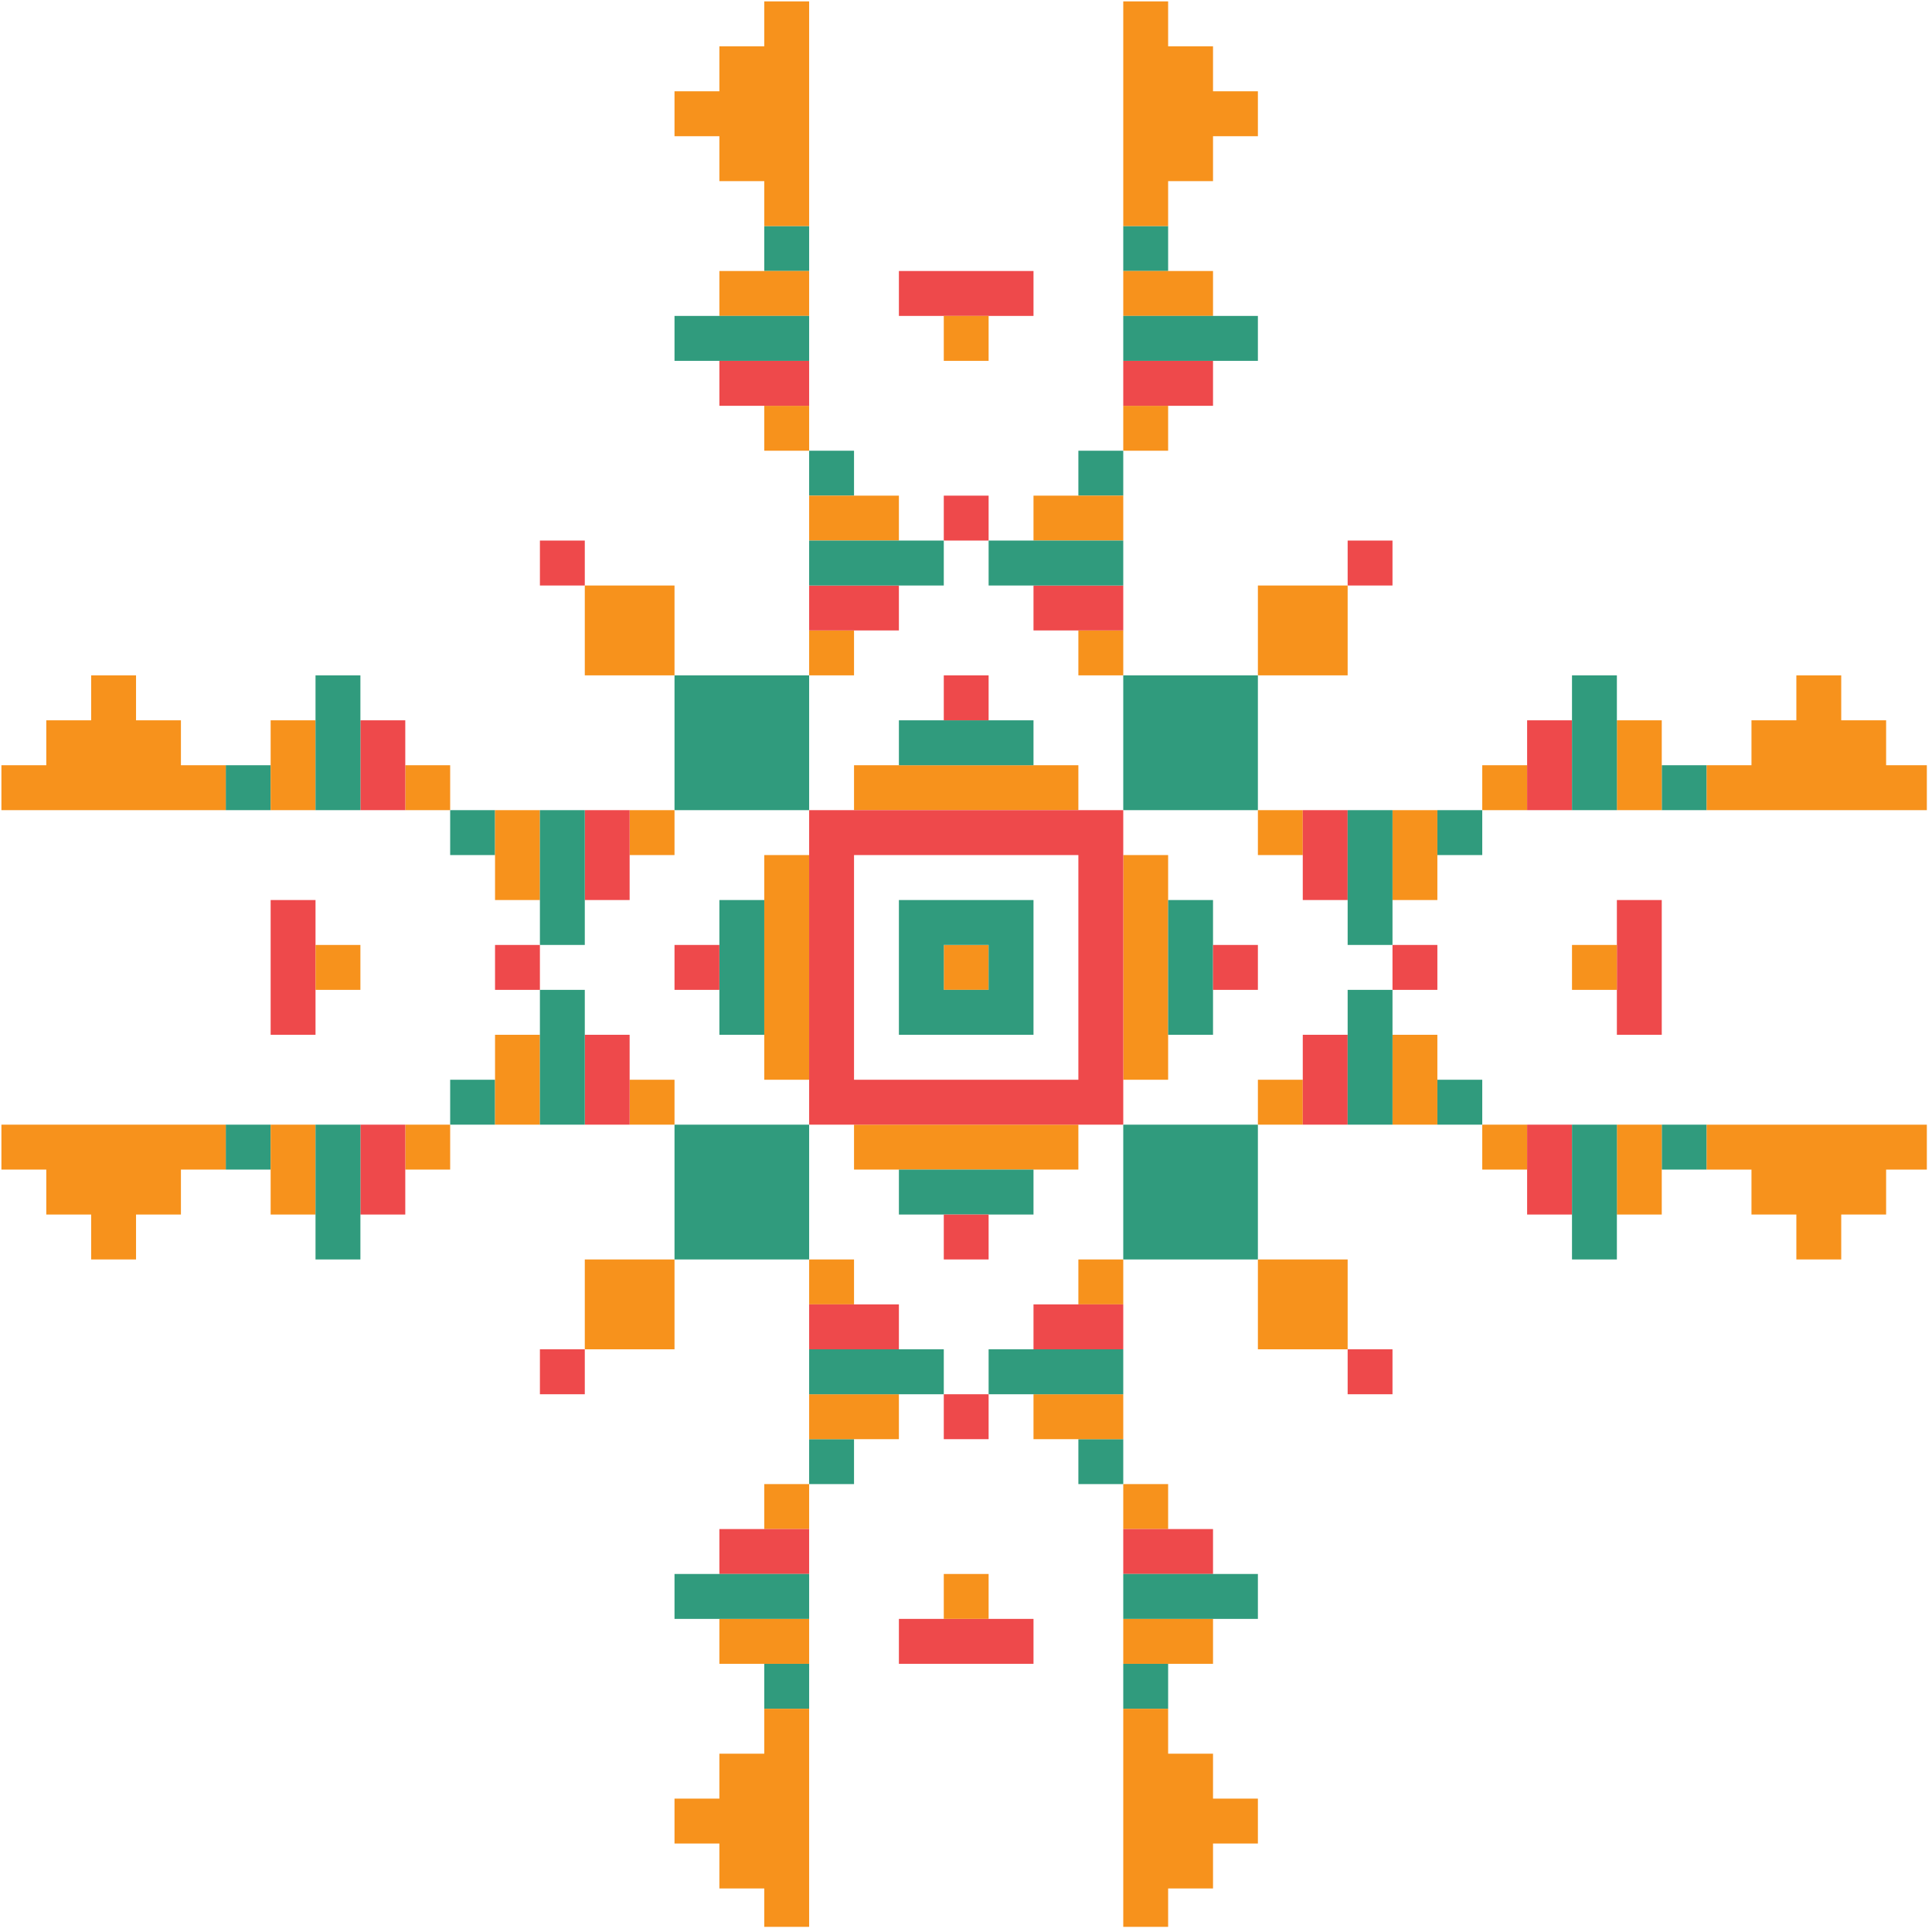 <svg xmlns="http://www.w3.org/2000/svg" xmlns:xlink="http://www.w3.org/1999/xlink" width="250" zoomAndPan="magnify" viewBox="0 0 187.5 187.5" height="250" preserveAspectRatio="xMidYMid meet" version="1.0"><defs><clipPath id="id1"><path d="M 109 0.117 L 123 0.117 L 123 22 L 109 22 Z M 109 0.117 " clip-rule="nonzero"/></clipPath><clipPath id="id2"><path d="M 65 0.117 L 79 0.117 L 79 22 L 65 22 Z M 65 0.117 " clip-rule="nonzero"/></clipPath><clipPath id="id3"><path d="M 109 165 L 123 165 L 123 187 L 109 187 Z M 109 165 " clip-rule="nonzero"/></clipPath><clipPath id="id4"><path d="M 65 165 L 79 165 L 79 187 L 65 187 Z M 65 165 " clip-rule="nonzero"/></clipPath><clipPath id="id5"><path d="M 165 109 L 187 109 L 187 123 L 165 123 Z M 165 109 " clip-rule="nonzero"/></clipPath><clipPath id="id6"><path d="M 165 65 L 187 65 L 187 79 L 165 79 Z M 165 65 " clip-rule="nonzero"/></clipPath></defs><path fill="rgb(96.86%, 57.249%, 10.979%)" d="M 91.594 91.707 L 95.945 91.707 L 95.945 96.066 L 91.594 96.066 L 91.594 91.707 " fill-opacity="1" fill-rule="nonzero"/><path fill="rgb(96.86%, 57.249%, 10.979%)" d="M 113.367 82.984 L 113.367 104.789 L 109.012 104.789 L 109.012 82.984 L 113.367 82.984 " fill-opacity="1" fill-rule="nonzero"/><path fill="rgb(18.819%, 60.779%, 49.019%)" d="M 113.367 87.348 L 113.367 100.426 L 117.723 100.426 L 117.723 87.348 L 113.367 87.348 " fill-opacity="1" fill-rule="nonzero"/><path fill="rgb(93.329%, 28.629%, 29.41%)" d="M 122.078 91.707 L 122.078 96.066 L 117.723 96.066 L 117.723 91.707 L 122.078 91.707 " fill-opacity="1" fill-rule="nonzero"/><path fill="rgb(96.86%, 57.249%, 10.979%)" d="M 74.172 104.789 L 74.172 82.984 L 78.527 82.984 L 78.527 104.789 L 74.172 104.789 " fill-opacity="1" fill-rule="nonzero"/><path fill="rgb(18.819%, 60.779%, 49.019%)" d="M 74.172 100.426 L 74.172 87.348 L 69.816 87.348 L 69.816 100.426 L 74.172 100.426 " fill-opacity="1" fill-rule="nonzero"/><path fill="rgb(93.329%, 28.629%, 29.41%)" d="M 65.461 96.066 L 65.461 91.707 L 69.816 91.707 L 69.816 96.066 L 65.461 96.066 " fill-opacity="1" fill-rule="nonzero"/><path fill="rgb(96.86%, 57.249%, 10.979%)" d="M 104.656 113.508 L 82.883 113.508 L 82.883 109.148 L 104.656 109.148 L 104.656 113.508 " fill-opacity="1" fill-rule="nonzero"/><path fill="rgb(18.819%, 60.779%, 49.019%)" d="M 100.301 113.508 L 87.238 113.508 L 87.238 117.871 L 100.301 117.871 L 100.301 113.508 " fill-opacity="1" fill-rule="nonzero"/><path fill="rgb(93.329%, 28.629%, 29.41%)" d="M 95.945 122.23 L 91.594 122.23 L 91.594 117.871 L 95.945 117.871 L 95.945 122.23 " fill-opacity="1" fill-rule="nonzero"/><path fill="rgb(96.86%, 57.249%, 10.979%)" d="M 82.883 74.266 L 104.656 74.266 L 104.656 78.625 L 82.883 78.625 L 82.883 74.266 " fill-opacity="1" fill-rule="nonzero"/><path fill="rgb(18.819%, 60.779%, 49.019%)" d="M 87.238 74.266 L 100.301 74.266 L 100.301 69.906 L 87.238 69.906 L 87.238 74.266 " fill-opacity="1" fill-rule="nonzero"/><path fill="rgb(93.329%, 28.629%, 29.41%)" d="M 91.594 65.543 L 95.945 65.543 L 95.945 69.906 L 91.594 69.906 L 91.594 65.543 " fill-opacity="1" fill-rule="nonzero"/><path fill="rgb(18.819%, 60.779%, 49.019%)" d="M 95.945 96.066 L 91.594 96.066 L 91.594 91.707 L 95.945 91.707 Z M 95.945 87.348 L 87.238 87.348 L 87.238 100.426 L 100.301 100.426 L 100.301 87.348 L 95.945 87.348 " fill-opacity="1" fill-rule="nonzero"/><path fill="rgb(93.329%, 28.629%, 29.41%)" d="M 104.656 104.789 L 82.883 104.789 L 82.883 82.984 L 104.656 82.984 Z M 104.656 78.625 L 78.527 78.625 L 78.527 109.148 L 109.012 109.148 L 109.012 78.625 L 104.656 78.625 " fill-opacity="1" fill-rule="nonzero"/><path fill="rgb(18.819%, 60.779%, 49.019%)" d="M 122.078 65.543 L 109.012 65.543 L 109.012 78.625 L 122.078 78.625 L 122.078 65.543 " fill-opacity="1" fill-rule="nonzero"/><path fill="rgb(18.819%, 60.779%, 49.019%)" d="M 78.527 65.543 L 65.461 65.543 L 65.461 78.625 L 78.527 78.625 L 78.527 65.543 " fill-opacity="1" fill-rule="nonzero"/><path fill="rgb(96.86%, 57.249%, 10.979%)" d="M 65.461 56.824 L 56.754 56.824 L 56.754 65.543 L 65.461 65.543 L 65.461 56.824 " fill-opacity="1" fill-rule="nonzero"/><path fill="rgb(96.86%, 57.249%, 10.979%)" d="M 65.461 78.625 L 61.105 78.625 L 61.105 82.984 L 65.461 82.984 L 65.461 78.625 " fill-opacity="1" fill-rule="nonzero"/><path fill="rgb(96.86%, 57.249%, 10.979%)" d="M 82.883 61.184 L 78.527 61.184 L 78.527 65.543 L 82.883 65.543 L 82.883 61.184 " fill-opacity="1" fill-rule="nonzero"/><path fill="rgb(96.86%, 57.249%, 10.979%)" d="M 109.012 61.184 L 104.656 61.184 L 104.656 65.543 L 109.012 65.543 L 109.012 61.184 " fill-opacity="1" fill-rule="nonzero"/><path fill="rgb(96.86%, 57.249%, 10.979%)" d="M 82.883 122.23 L 78.527 122.23 L 78.527 126.59 L 82.883 126.59 L 82.883 122.23 " fill-opacity="1" fill-rule="nonzero"/><path fill="rgb(96.86%, 57.249%, 10.979%)" d="M 109.012 122.23 L 104.656 122.23 L 104.656 126.59 L 109.012 126.59 L 109.012 122.23 " fill-opacity="1" fill-rule="nonzero"/><path fill="rgb(96.86%, 57.249%, 10.979%)" d="M 126.434 78.625 L 122.078 78.625 L 122.078 82.984 L 126.434 82.984 L 126.434 78.625 " fill-opacity="1" fill-rule="nonzero"/><path fill="rgb(18.819%, 60.779%, 49.019%)" d="M 143.852 78.625 L 139.496 78.625 L 139.496 82.984 L 143.852 82.984 L 143.852 78.625 " fill-opacity="1" fill-rule="nonzero"/><path fill="rgb(96.86%, 57.249%, 10.979%)" d="M 65.461 104.789 L 61.105 104.789 L 61.105 109.148 L 65.461 109.148 L 65.461 104.789 " fill-opacity="1" fill-rule="nonzero"/><path fill="rgb(96.86%, 57.249%, 10.979%)" d="M 126.434 104.789 L 122.078 104.789 L 122.078 109.148 L 126.434 109.148 L 126.434 104.789 " fill-opacity="1" fill-rule="nonzero"/><path fill="rgb(18.819%, 60.779%, 49.019%)" d="M 143.852 104.789 L 139.496 104.789 L 139.496 109.148 L 143.852 109.148 L 143.852 104.789 " fill-opacity="1" fill-rule="nonzero"/><path fill="rgb(93.329%, 28.629%, 29.41%)" d="M 139.496 91.707 L 135.141 91.707 L 135.141 96.066 L 139.496 96.066 L 139.496 91.707 " fill-opacity="1" fill-rule="nonzero"/><path fill="rgb(96.86%, 57.249%, 10.979%)" d="M 139.496 78.625 L 135.141 78.625 L 135.141 87.348 L 139.496 87.348 L 139.496 78.625 " fill-opacity="1" fill-rule="nonzero"/><path fill="rgb(96.86%, 57.249%, 10.979%)" d="M 139.496 100.426 L 135.141 100.426 L 135.141 109.148 L 139.496 109.148 L 139.496 100.426 " fill-opacity="1" fill-rule="nonzero"/><path fill="rgb(93.329%, 28.629%, 29.41%)" d="M 56.754 52.461 L 52.398 52.461 L 52.398 56.824 L 56.754 56.824 L 56.754 52.461 " fill-opacity="1" fill-rule="nonzero"/><path fill="rgb(96.86%, 57.249%, 10.979%)" d="M 130.789 56.824 L 122.078 56.824 L 122.078 65.543 L 130.789 65.543 L 130.789 56.824 " fill-opacity="1" fill-rule="nonzero"/><path fill="rgb(93.329%, 28.629%, 29.41%)" d="M 135.141 52.461 L 130.789 52.461 L 130.789 56.824 L 135.141 56.824 L 135.141 52.461 " fill-opacity="1" fill-rule="nonzero"/><path fill="rgb(96.86%, 57.249%, 10.979%)" d="M 65.461 122.23 L 56.754 122.23 L 56.754 130.949 L 65.461 130.949 L 65.461 122.23 " fill-opacity="1" fill-rule="nonzero"/><path fill="rgb(96.86%, 57.249%, 10.979%)" d="M 130.789 122.23 L 122.078 122.23 L 122.078 130.949 L 130.789 130.949 L 130.789 122.23 " fill-opacity="1" fill-rule="nonzero"/><path fill="rgb(93.329%, 28.629%, 29.41%)" d="M 56.754 130.949 L 52.398 130.949 L 52.398 135.312 L 56.754 135.312 L 56.754 130.949 " fill-opacity="1" fill-rule="nonzero"/><path fill="rgb(93.329%, 28.629%, 29.41%)" d="M 135.141 130.949 L 130.789 130.949 L 130.789 135.312 L 135.141 135.312 L 135.141 130.949 " fill-opacity="1" fill-rule="nonzero"/><path fill="rgb(18.819%, 60.779%, 49.019%)" d="M 78.527 109.148 L 65.461 109.148 L 65.461 122.23 L 78.527 122.23 L 78.527 109.148 " fill-opacity="1" fill-rule="nonzero"/><path fill="rgb(18.819%, 60.779%, 49.019%)" d="M 122.078 109.148 L 109.012 109.148 L 109.012 122.23 L 122.078 122.23 L 122.078 109.148 " fill-opacity="1" fill-rule="nonzero"/><path fill="rgb(93.329%, 28.629%, 29.41%)" d="M 130.789 87.348 L 126.434 87.348 L 126.434 78.625 L 130.789 78.625 L 130.789 87.348 " fill-opacity="1" fill-rule="nonzero"/><path fill="rgb(18.819%, 60.779%, 49.019%)" d="M 135.141 91.707 L 130.789 91.707 L 130.789 78.625 L 135.141 78.625 L 135.141 91.707 " fill-opacity="1" fill-rule="nonzero"/><path fill="rgb(93.329%, 28.629%, 29.41%)" d="M 130.789 109.148 L 126.434 109.148 L 126.434 100.426 L 130.789 100.426 L 130.789 109.148 " fill-opacity="1" fill-rule="nonzero"/><path fill="rgb(18.819%, 60.779%, 49.019%)" d="M 135.141 109.148 L 130.789 109.148 L 130.789 96.066 L 135.141 96.066 L 135.141 109.148 " fill-opacity="1" fill-rule="nonzero"/><path fill="rgb(96.86%, 57.249%, 10.979%)" d="M 148.207 109.148 L 143.852 109.148 L 143.852 113.508 L 148.207 113.508 L 148.207 109.148 " fill-opacity="1" fill-rule="nonzero"/><path fill="rgb(18.819%, 60.779%, 49.019%)" d="M 165.629 109.148 L 161.273 109.148 L 161.273 113.508 L 165.629 113.508 L 165.629 109.148 " fill-opacity="1" fill-rule="nonzero"/><path fill="rgb(96.86%, 57.249%, 10.979%)" d="M 148.207 74.266 L 143.852 74.266 L 143.852 78.625 L 148.207 78.625 L 148.207 74.266 " fill-opacity="1" fill-rule="nonzero"/><path fill="rgb(18.819%, 60.779%, 49.019%)" d="M 165.629 74.266 L 161.273 74.266 L 161.273 78.625 L 165.629 78.625 L 165.629 74.266 " fill-opacity="1" fill-rule="nonzero"/><path fill="rgb(93.329%, 28.629%, 29.41%)" d="M 161.273 87.348 L 156.918 87.348 L 156.918 100.426 L 161.273 100.426 L 161.273 87.348 " fill-opacity="1" fill-rule="nonzero"/><path fill="rgb(96.86%, 57.249%, 10.979%)" d="M 156.918 91.707 L 152.562 91.707 L 152.562 96.066 L 156.918 96.066 L 156.918 91.707 " fill-opacity="1" fill-rule="nonzero"/><path fill="rgb(96.86%, 57.249%, 10.979%)" d="M 161.273 109.148 L 156.918 109.148 L 156.918 117.871 L 161.273 117.871 L 161.273 109.148 " fill-opacity="1" fill-rule="nonzero"/><path fill="rgb(96.86%, 57.249%, 10.979%)" d="M 161.273 69.906 L 156.918 69.906 L 156.918 78.625 L 161.273 78.625 L 161.273 69.906 " fill-opacity="1" fill-rule="nonzero"/><path fill="rgb(93.329%, 28.629%, 29.41%)" d="M 152.562 117.871 L 148.207 117.871 L 148.207 109.148 L 152.562 109.148 L 152.562 117.871 " fill-opacity="1" fill-rule="nonzero"/><path fill="rgb(18.819%, 60.779%, 49.019%)" d="M 156.918 122.23 L 152.562 122.23 L 152.562 109.148 L 156.918 109.148 L 156.918 122.23 " fill-opacity="1" fill-rule="nonzero"/><path fill="rgb(93.329%, 28.629%, 29.41%)" d="M 152.562 78.625 L 148.207 78.625 L 148.207 69.906 L 152.562 69.906 L 152.562 78.625 " fill-opacity="1" fill-rule="nonzero"/><path fill="rgb(18.819%, 60.779%, 49.019%)" d="M 156.918 78.625 L 152.562 78.625 L 152.562 65.543 L 156.918 65.543 L 156.918 78.625 " fill-opacity="1" fill-rule="nonzero"/><path fill="rgb(96.86%, 57.249%, 10.979%)" d="M 39.332 78.625 L 43.688 78.625 L 43.688 74.266 L 39.332 74.266 L 39.332 78.625 " fill-opacity="1" fill-rule="nonzero"/><path fill="rgb(18.819%, 60.779%, 49.019%)" d="M 21.91 78.625 L 26.266 78.625 L 26.266 74.266 L 21.91 74.266 L 21.91 78.625 " fill-opacity="1" fill-rule="nonzero"/><path fill="rgb(96.86%, 57.249%, 10.979%)" d="M 39.332 113.508 L 43.688 113.508 L 43.688 109.148 L 39.332 109.148 L 39.332 113.508 " fill-opacity="1" fill-rule="nonzero"/><path fill="rgb(18.819%, 60.779%, 49.019%)" d="M 21.91 113.508 L 26.266 113.508 L 26.266 109.148 L 21.91 109.148 L 21.91 113.508 " fill-opacity="1" fill-rule="nonzero"/><path fill="rgb(93.329%, 28.629%, 29.41%)" d="M 26.266 100.426 L 30.621 100.426 L 30.621 87.348 L 26.266 87.348 L 26.266 100.426 " fill-opacity="1" fill-rule="nonzero"/><path fill="rgb(96.86%, 57.249%, 10.979%)" d="M 30.621 96.066 L 34.977 96.066 L 34.977 91.707 L 30.621 91.707 L 30.621 96.066 " fill-opacity="1" fill-rule="nonzero"/><path fill="rgb(96.86%, 57.249%, 10.979%)" d="M 26.266 78.625 L 30.621 78.625 L 30.621 69.906 L 26.266 69.906 L 26.266 78.625 " fill-opacity="1" fill-rule="nonzero"/><path fill="rgb(96.86%, 57.249%, 10.979%)" d="M 26.266 117.871 L 30.621 117.871 L 30.621 109.148 L 26.266 109.148 L 26.266 117.871 " fill-opacity="1" fill-rule="nonzero"/><path fill="rgb(93.329%, 28.629%, 29.41%)" d="M 34.977 69.906 L 39.332 69.906 L 39.332 78.625 L 34.977 78.625 L 34.977 69.906 " fill-opacity="1" fill-rule="nonzero"/><path fill="rgb(18.819%, 60.779%, 49.019%)" d="M 30.621 65.543 L 34.977 65.543 L 34.977 78.625 L 30.621 78.625 L 30.621 65.543 " fill-opacity="1" fill-rule="nonzero"/><path fill="rgb(93.329%, 28.629%, 29.41%)" d="M 34.977 109.148 L 39.332 109.148 L 39.332 117.871 L 34.977 117.871 L 34.977 109.148 " fill-opacity="1" fill-rule="nonzero"/><path fill="rgb(18.819%, 60.779%, 49.019%)" d="M 30.621 109.148 L 34.977 109.148 L 34.977 122.23 L 30.621 122.23 L 30.621 109.148 " fill-opacity="1" fill-rule="nonzero"/><path fill="rgb(96.86%, 57.249%, 10.979%)" d="M 78.527 148.395 L 78.527 144.031 L 74.172 144.031 L 74.172 148.395 L 78.527 148.395 " fill-opacity="1" fill-rule="nonzero"/><path fill="rgb(18.819%, 60.779%, 49.019%)" d="M 78.527 165.836 L 78.527 161.473 L 74.172 161.473 L 74.172 165.836 L 78.527 165.836 " fill-opacity="1" fill-rule="nonzero"/><path fill="rgb(96.86%, 57.249%, 10.979%)" d="M 113.367 148.395 L 113.367 144.031 L 109.012 144.031 L 109.012 148.395 L 113.367 148.395 " fill-opacity="1" fill-rule="nonzero"/><path fill="rgb(18.819%, 60.779%, 49.019%)" d="M 113.367 165.836 L 113.367 161.473 L 109.012 161.473 L 109.012 165.836 L 113.367 165.836 " fill-opacity="1" fill-rule="nonzero"/><path fill="rgb(93.329%, 28.629%, 29.41%)" d="M 100.301 161.473 L 100.301 157.113 L 87.238 157.113 L 87.238 161.473 L 100.301 161.473 " fill-opacity="1" fill-rule="nonzero"/><path fill="rgb(96.86%, 57.249%, 10.979%)" d="M 95.945 157.113 L 95.945 152.754 L 91.594 152.754 L 91.594 157.113 L 95.945 157.113 " fill-opacity="1" fill-rule="nonzero"/><path fill="rgb(96.86%, 57.249%, 10.979%)" d="M 78.527 161.473 L 78.527 157.113 L 69.816 157.113 L 69.816 161.473 L 78.527 161.473 " fill-opacity="1" fill-rule="nonzero"/><path fill="rgb(96.86%, 57.249%, 10.979%)" d="M 117.723 161.473 L 117.723 157.113 L 109.012 157.113 L 109.012 161.473 L 117.723 161.473 " fill-opacity="1" fill-rule="nonzero"/><path fill="rgb(93.329%, 28.629%, 29.41%)" d="M 69.816 152.754 L 69.816 148.395 L 78.527 148.395 L 78.527 152.754 L 69.816 152.754 " fill-opacity="1" fill-rule="nonzero"/><path fill="rgb(18.819%, 60.779%, 49.019%)" d="M 65.461 157.113 L 65.461 152.754 L 78.527 152.754 L 78.527 157.113 L 65.461 157.113 " fill-opacity="1" fill-rule="nonzero"/><path fill="rgb(93.329%, 28.629%, 29.41%)" d="M 109.012 152.754 L 109.012 148.395 L 117.723 148.395 L 117.723 152.754 L 109.012 152.754 " fill-opacity="1" fill-rule="nonzero"/><path fill="rgb(18.819%, 60.779%, 49.019%)" d="M 109.012 157.113 L 109.012 152.754 L 122.078 152.754 L 122.078 157.113 L 109.012 157.113 " fill-opacity="1" fill-rule="nonzero"/><path fill="rgb(96.86%, 57.249%, 10.979%)" d="M 109.012 39.383 L 109.012 43.742 L 113.367 43.742 L 113.367 39.383 L 109.012 39.383 " fill-opacity="1" fill-rule="nonzero"/><path fill="rgb(18.819%, 60.779%, 49.019%)" d="M 109.012 21.938 L 109.012 26.301 L 113.367 26.301 L 113.367 21.938 L 109.012 21.938 " fill-opacity="1" fill-rule="nonzero"/><path fill="rgb(96.86%, 57.249%, 10.979%)" d="M 74.172 39.383 L 74.172 43.742 L 78.527 43.742 L 78.527 39.383 L 74.172 39.383 " fill-opacity="1" fill-rule="nonzero"/><path fill="rgb(18.819%, 60.779%, 49.019%)" d="M 74.172 21.938 L 74.172 26.301 L 78.527 26.301 L 78.527 21.938 L 74.172 21.938 " fill-opacity="1" fill-rule="nonzero"/><path fill="rgb(93.329%, 28.629%, 29.41%)" d="M 87.238 26.301 L 87.238 30.66 L 100.301 30.66 L 100.301 26.301 L 87.238 26.301 " fill-opacity="1" fill-rule="nonzero"/><path fill="rgb(96.86%, 57.249%, 10.979%)" d="M 91.594 30.66 L 91.594 35.02 L 95.945 35.02 L 95.945 30.66 L 91.594 30.66 " fill-opacity="1" fill-rule="nonzero"/><path fill="rgb(96.86%, 57.249%, 10.979%)" d="M 109.012 26.301 L 109.012 30.66 L 117.723 30.66 L 117.723 26.301 L 109.012 26.301 " fill-opacity="1" fill-rule="nonzero"/><path fill="rgb(96.86%, 57.249%, 10.979%)" d="M 69.816 26.301 L 69.816 30.66 L 78.527 30.66 L 78.527 26.301 L 69.816 26.301 " fill-opacity="1" fill-rule="nonzero"/><path fill="rgb(93.329%, 28.629%, 29.41%)" d="M 117.723 35.02 L 117.723 39.383 L 109.012 39.383 L 109.012 35.02 L 117.723 35.02 " fill-opacity="1" fill-rule="nonzero"/><path fill="rgb(18.819%, 60.779%, 49.019%)" d="M 122.078 30.66 L 122.078 35.02 L 109.012 35.02 L 109.012 30.66 L 122.078 30.66 " fill-opacity="1" fill-rule="nonzero"/><path fill="rgb(93.329%, 28.629%, 29.41%)" d="M 78.527 35.02 L 78.527 39.383 L 69.816 39.383 L 69.816 35.02 L 78.527 35.02 " fill-opacity="1" fill-rule="nonzero"/><path fill="rgb(18.819%, 60.779%, 49.019%)" d="M 78.527 30.66 L 78.527 35.02 L 65.461 35.02 L 65.461 30.66 L 78.527 30.66 " fill-opacity="1" fill-rule="nonzero"/><g clip-path="url(#id1)"><path fill="rgb(96.86%, 57.249%, 10.979%)" d="M 117.723 8.859 L 117.723 4.496 L 113.367 4.496 L 113.367 0.137 L 109.012 0.137 L 109.012 21.938 L 113.367 21.938 L 113.367 17.578 L 117.723 17.578 L 117.723 13.219 L 122.078 13.219 L 122.078 8.859 L 117.723 8.859 " fill-opacity="1" fill-rule="nonzero"/></g><g clip-path="url(#id2)"><path fill="rgb(96.86%, 57.249%, 10.979%)" d="M 74.172 0.137 L 74.172 4.496 L 69.816 4.496 L 69.816 8.859 L 65.461 8.859 L 65.461 13.219 L 69.816 13.219 L 69.816 17.578 L 74.172 17.578 L 74.172 21.938 L 78.527 21.938 L 78.527 0.137 L 74.172 0.137 " fill-opacity="1" fill-rule="nonzero"/></g><g clip-path="url(#id3)"><path fill="rgb(96.86%, 57.249%, 10.979%)" d="M 117.723 174.555 L 117.723 170.195 L 113.367 170.195 L 113.367 165.836 L 109.012 165.836 L 109.012 187.637 L 113.367 187.637 L 113.367 183.277 L 117.723 183.277 L 117.723 178.914 L 122.078 178.914 L 122.078 174.555 L 117.723 174.555 " fill-opacity="1" fill-rule="nonzero"/></g><g clip-path="url(#id4)"><path fill="rgb(96.86%, 57.249%, 10.979%)" d="M 74.172 165.836 L 74.172 170.195 L 69.816 170.195 L 69.816 174.555 L 65.461 174.555 L 65.461 178.914 L 69.816 178.914 L 69.816 183.277 L 74.172 183.277 L 74.172 187.637 L 78.527 187.637 L 78.527 165.836 L 74.172 165.836 " fill-opacity="1" fill-rule="nonzero"/></g><g clip-path="url(#id5)"><path fill="rgb(96.86%, 57.249%, 10.979%)" d="M 183.047 109.148 L 165.629 109.148 L 165.629 113.508 L 169.98 113.508 L 169.98 117.871 L 174.336 117.871 L 174.336 122.23 L 178.691 122.23 L 178.691 117.871 L 183.047 117.871 L 183.047 113.508 L 187.402 113.508 L 187.402 109.148 L 183.047 109.148 " fill-opacity="1" fill-rule="nonzero"/></g><g clip-path="url(#id6)"><path fill="rgb(96.86%, 57.249%, 10.979%)" d="M 183.047 74.266 L 183.047 69.906 L 178.691 69.906 L 178.691 65.543 L 174.336 65.543 L 174.336 69.906 L 169.98 69.906 L 169.98 74.266 L 165.629 74.266 L 165.629 78.625 L 187.402 78.625 L 187.402 74.266 L 183.047 74.266 " fill-opacity="1" fill-rule="nonzero"/></g><path fill="rgb(96.86%, 57.249%, 10.979%)" d="M 17.559 109.148 L 0.137 109.148 L 0.137 113.508 L 4.492 113.508 L 4.492 117.871 L 8.848 117.871 L 8.848 122.23 L 13.203 122.23 L 13.203 117.871 L 17.559 117.871 L 17.559 113.508 L 21.91 113.508 L 21.91 109.148 L 17.559 109.148 " fill-opacity="1" fill-rule="nonzero"/><path fill="rgb(96.86%, 57.249%, 10.979%)" d="M 17.559 74.266 L 17.559 69.906 L 13.203 69.906 L 13.203 65.543 L 8.848 65.543 L 8.848 69.906 L 4.492 69.906 L 4.492 74.266 L 0.137 74.266 L 0.137 78.625 L 21.91 78.625 L 21.91 74.266 L 17.559 74.266 " fill-opacity="1" fill-rule="nonzero"/><path fill="rgb(18.819%, 60.779%, 49.019%)" d="M 109.012 144.031 L 109.012 139.672 L 104.656 139.672 L 104.656 144.031 L 109.012 144.031 " fill-opacity="1" fill-rule="nonzero"/><path fill="rgb(18.819%, 60.779%, 49.019%)" d="M 82.883 144.031 L 82.883 139.672 L 78.527 139.672 L 78.527 144.031 L 82.883 144.031 " fill-opacity="1" fill-rule="nonzero"/><path fill="rgb(93.329%, 28.629%, 29.41%)" d="M 95.945 139.672 L 95.945 135.312 L 91.594 135.312 L 91.594 139.672 L 95.945 139.672 " fill-opacity="1" fill-rule="nonzero"/><path fill="rgb(96.86%, 57.249%, 10.979%)" d="M 109.012 139.672 L 109.012 135.312 L 100.301 135.312 L 100.301 139.672 L 109.012 139.672 " fill-opacity="1" fill-rule="nonzero"/><path fill="rgb(96.86%, 57.249%, 10.979%)" d="M 87.238 139.672 L 87.238 135.312 L 78.527 135.312 L 78.527 139.672 L 87.238 139.672 " fill-opacity="1" fill-rule="nonzero"/><path fill="rgb(93.329%, 28.629%, 29.41%)" d="M 100.301 130.949 L 100.301 126.59 L 109.012 126.59 L 109.012 130.949 L 100.301 130.949 " fill-opacity="1" fill-rule="nonzero"/><path fill="rgb(18.819%, 60.779%, 49.019%)" d="M 95.945 135.312 L 95.945 130.949 L 109.012 130.949 L 109.012 135.312 L 95.945 135.312 " fill-opacity="1" fill-rule="nonzero"/><path fill="rgb(93.329%, 28.629%, 29.41%)" d="M 78.527 130.949 L 78.527 126.59 L 87.238 126.59 L 87.238 130.949 L 78.527 130.949 " fill-opacity="1" fill-rule="nonzero"/><path fill="rgb(18.819%, 60.779%, 49.019%)" d="M 78.527 135.312 L 78.527 130.949 L 91.594 130.949 L 91.594 135.312 L 78.527 135.312 " fill-opacity="1" fill-rule="nonzero"/><path fill="rgb(18.819%, 60.779%, 49.019%)" d="M 43.688 109.148 L 48.043 109.148 L 48.043 104.789 L 43.688 104.789 L 43.688 109.148 " fill-opacity="1" fill-rule="nonzero"/><path fill="rgb(18.819%, 60.779%, 49.019%)" d="M 43.688 82.984 L 48.043 82.984 L 48.043 78.625 L 43.688 78.625 L 43.688 82.984 " fill-opacity="1" fill-rule="nonzero"/><path fill="rgb(93.329%, 28.629%, 29.41%)" d="M 48.043 96.066 L 52.398 96.066 L 52.398 91.707 L 48.043 91.707 L 48.043 96.066 " fill-opacity="1" fill-rule="nonzero"/><path fill="rgb(96.86%, 57.249%, 10.979%)" d="M 48.043 109.148 L 52.398 109.148 L 52.398 100.426 L 48.043 100.426 L 48.043 109.148 " fill-opacity="1" fill-rule="nonzero"/><path fill="rgb(96.86%, 57.249%, 10.979%)" d="M 48.043 87.348 L 52.398 87.348 L 52.398 78.625 L 48.043 78.625 L 48.043 87.348 " fill-opacity="1" fill-rule="nonzero"/><path fill="rgb(93.329%, 28.629%, 29.41%)" d="M 56.754 100.426 L 61.105 100.426 L 61.105 109.148 L 56.754 109.148 L 56.754 100.426 " fill-opacity="1" fill-rule="nonzero"/><path fill="rgb(18.819%, 60.779%, 49.019%)" d="M 52.398 96.066 L 56.754 96.066 L 56.754 109.148 L 52.398 109.148 L 52.398 96.066 " fill-opacity="1" fill-rule="nonzero"/><path fill="rgb(93.329%, 28.629%, 29.41%)" d="M 56.754 78.625 L 61.105 78.625 L 61.105 87.348 L 56.754 87.348 L 56.754 78.625 " fill-opacity="1" fill-rule="nonzero"/><path fill="rgb(18.819%, 60.779%, 49.019%)" d="M 52.398 78.625 L 56.754 78.625 L 56.754 91.707 L 52.398 91.707 L 52.398 78.625 " fill-opacity="1" fill-rule="nonzero"/><path fill="rgb(18.819%, 60.779%, 49.019%)" d="M 78.527 43.742 L 78.527 48.102 L 82.883 48.102 L 82.883 43.742 L 78.527 43.742 " fill-opacity="1" fill-rule="nonzero"/><path fill="rgb(18.819%, 60.779%, 49.019%)" d="M 104.656 43.742 L 104.656 48.102 L 109.012 48.102 L 109.012 43.742 L 104.656 43.742 " fill-opacity="1" fill-rule="nonzero"/><path fill="rgb(93.329%, 28.629%, 29.41%)" d="M 91.594 48.102 L 91.594 52.461 L 95.945 52.461 L 95.945 48.102 L 91.594 48.102 " fill-opacity="1" fill-rule="nonzero"/><path fill="rgb(96.86%, 57.249%, 10.979%)" d="M 78.527 48.102 L 78.527 52.461 L 87.238 52.461 L 87.238 48.102 L 78.527 48.102 " fill-opacity="1" fill-rule="nonzero"/><path fill="rgb(96.86%, 57.249%, 10.979%)" d="M 100.301 48.102 L 100.301 52.461 L 109.012 52.461 L 109.012 48.102 L 100.301 48.102 " fill-opacity="1" fill-rule="nonzero"/><path fill="rgb(93.329%, 28.629%, 29.41%)" d="M 87.238 56.824 L 87.238 61.184 L 78.527 61.184 L 78.527 56.824 L 87.238 56.824 " fill-opacity="1" fill-rule="nonzero"/><path fill="rgb(18.819%, 60.779%, 49.019%)" d="M 91.594 52.461 L 91.594 56.824 L 78.527 56.824 L 78.527 52.461 L 91.594 52.461 " fill-opacity="1" fill-rule="nonzero"/><path fill="rgb(93.329%, 28.629%, 29.41%)" d="M 109.012 56.824 L 109.012 61.184 L 100.301 61.184 L 100.301 56.824 L 109.012 56.824 " fill-opacity="1" fill-rule="nonzero"/><path fill="rgb(18.819%, 60.779%, 49.019%)" d="M 109.012 52.461 L 109.012 56.824 L 95.945 56.824 L 95.945 52.461 L 109.012 52.461 " fill-opacity="1" fill-rule="nonzero"/></svg>